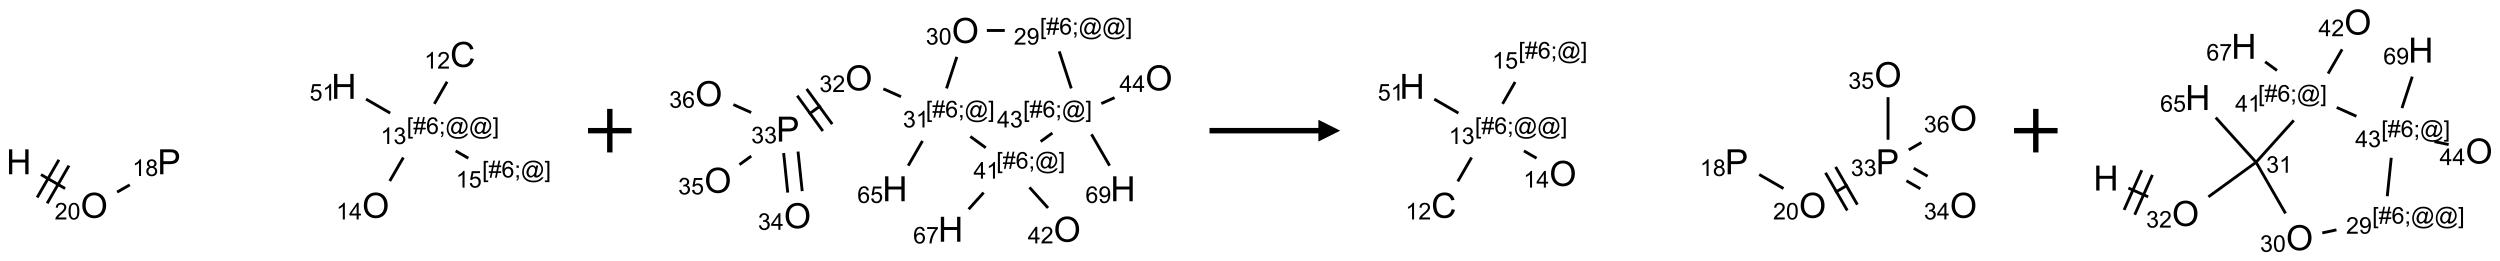 <?xml version="1.0" encoding="UTF-8"?>
<svg xmlns="http://www.w3.org/2000/svg" xmlns:xlink="http://www.w3.org/1999/xlink" width="1148" height="120" viewBox="0 0 1148 120">
<defs>
<g>
<g id="glyph-0-0">
<path d="M 2 0 L 2 -10 L 10 -10 L 10 0 Z M 2.25 -0.25 L 9.75 -0.25 L 9.75 -9.75 L 2.25 -9.75 Z M 2.25 -0.25 "/>
</g>
<g id="glyph-0-1">
<path d="M 1.281 0 L 1.281 -11.453 L 2.797 -11.453 L 2.797 -6.75 L 8.75 -6.75 L 8.75 -11.453 L 10.266 -11.453 L 10.266 0 L 8.75 0 L 8.75 -5.398 L 2.797 -5.398 L 2.797 0 Z M 1.281 0 "/>
</g>
<g id="glyph-0-2">
<path d="M 0.773 -5.578 C 0.773 -7.48 1.285 -8.969 2.305 -10.043 C 3.324 -11.117 4.645 -11.656 6.258 -11.656 C 7.316 -11.656 8.27 -11.402 9.117 -10.898 C 9.965 -10.395 10.613 -9.688 11.059 -8.785 C 11.504 -7.883 11.727 -6.855 11.727 -5.711 C 11.727 -4.551 11.492 -3.512 11.023 -2.594 C 10.555 -1.676 9.891 -0.984 9.031 -0.512 C 8.172 -0.039 7.246 0.195 6.25 0.195 C 5.172 0.195 4.207 -0.066 3.359 -0.586 C 2.512 -1.105 1.867 -1.816 1.43 -2.719 C 0.992 -3.621 0.773 -4.574 0.773 -5.578 Z M 2.336 -5.555 C 2.336 -4.176 2.707 -3.086 3.449 -2.293 C 4.191 -1.5 5.121 -1.102 6.242 -1.102 C 7.383 -1.102 8.32 -1.504 9.059 -2.305 C 9.797 -3.105 10.164 -4.246 10.164 -5.719 C 10.164 -6.652 10.008 -7.465 9.691 -8.16 C 9.375 -8.855 8.914 -9.395 8.309 -9.777 C 7.703 -10.16 7.02 -10.352 6.266 -10.352 C 5.191 -10.352 4.27 -9.984 3.496 -9.246 C 2.723 -8.508 2.336 -7.277 2.336 -5.555 Z M 2.336 -5.555 "/>
</g>
<g id="glyph-0-3">
<path d="M 1.234 0 L 1.234 -11.453 L 5.555 -11.453 C 6.316 -11.453 6.895 -11.418 7.297 -11.344 C 7.859 -11.25 8.332 -11.07 8.711 -10.809 C 9.09 -10.547 9.398 -10.176 9.629 -9.703 C 9.859 -9.23 9.977 -8.707 9.977 -8.141 C 9.977 -7.168 9.668 -6.344 9.047 -5.668 C 8.426 -4.992 7.309 -4.656 5.688 -4.656 L 2.75 -4.656 L 2.75 0 Z M 2.75 -6.008 L 5.711 -6.008 C 6.691 -6.008 7.387 -6.191 7.797 -6.555 C 8.207 -6.918 8.414 -7.434 8.414 -8.094 C 8.414 -8.574 8.293 -8.984 8.051 -9.324 C 7.809 -9.664 7.488 -9.891 7.094 -10 C 6.84 -10.066 6.367 -10.102 5.68 -10.102 L 2.75 -10.102 Z M 2.75 -6.008 "/>
</g>
<g id="glyph-0-4">
<path d="M 9.406 -4.016 L 10.922 -3.633 C 10.605 -2.387 10.031 -1.438 9.207 -0.785 C 8.383 -0.133 7.371 0.195 6.18 0.195 C 4.945 0.195 3.941 -0.055 3.168 -0.559 C 2.395 -1.062 1.805 -1.789 1.402 -2.742 C 1 -3.695 0.797 -4.719 0.797 -5.812 C 0.797 -7.004 1.023 -8.047 1.48 -8.934 C 1.938 -9.82 2.586 -10.496 3.426 -10.957 C 4.266 -11.418 5.191 -11.648 6.203 -11.648 C 7.348 -11.648 8.312 -11.355 9.094 -10.773 C 9.875 -10.191 10.418 -9.371 10.727 -8.312 L 9.234 -7.961 C 8.969 -8.793 8.582 -9.402 8.078 -9.781 C 7.574 -10.16 6.938 -10.352 6.172 -10.352 C 5.293 -10.352 4.555 -10.141 3.965 -9.719 C 3.375 -9.297 2.957 -8.73 2.719 -8.02 C 2.48 -7.309 2.359 -6.574 2.359 -5.82 C 2.359 -4.848 2.5 -3.996 2.785 -3.27 C 3.07 -2.543 3.512 -2 4.109 -1.641 C 4.707 -1.281 5.355 -1.102 6.055 -1.102 C 6.902 -1.102 7.621 -1.348 8.211 -1.836 C 8.801 -2.324 9.199 -3.051 9.406 -4.016 Z M 9.406 -4.016 "/>
</g>
<g id="glyph-1-0">
<path d="M 1.332 0 L 1.332 -6.668 L 6.668 -6.668 L 6.668 0 Z M 1.5 -0.168 L 6.5 -0.168 L 6.5 -6.5 L 1.5 -6.5 Z M 1.5 -0.168 "/>
</g>
<g id="glyph-1-1">
<path d="M 5.371 -0.902 L 5.371 0 L 0.324 0 C 0.316 -0.227 0.352 -0.441 0.434 -0.652 C 0.562 -0.996 0.766 -1.332 1.051 -1.668 C 1.332 -2 1.742 -2.387 2.277 -2.824 C 3.105 -3.504 3.668 -4.043 3.957 -4.441 C 4.25 -4.84 4.395 -5.215 4.395 -5.566 C 4.395 -5.938 4.262 -6.254 3.996 -6.508 C 3.73 -6.762 3.387 -6.891 2.957 -6.891 C 2.508 -6.891 2.145 -6.754 1.875 -6.484 C 1.605 -6.215 1.469 -5.84 1.465 -5.359 L 0.5 -5.457 C 0.566 -6.176 0.812 -6.727 1.246 -7.102 C 1.676 -7.477 2.254 -7.668 2.98 -7.668 C 3.711 -7.668 4.293 -7.465 4.719 -7.059 C 5.145 -6.652 5.359 -6.148 5.359 -5.547 C 5.359 -5.242 5.297 -4.941 5.172 -4.645 C 5.047 -4.352 4.84 -4.039 4.551 -3.715 C 4.262 -3.387 3.777 -2.938 3.105 -2.371 C 2.543 -1.898 2.18 -1.578 2.02 -1.41 C 1.859 -1.242 1.73 -1.07 1.625 -0.902 Z M 5.371 -0.902 "/>
</g>
<g id="glyph-1-2">
<path d="M 0.441 -3.766 C 0.441 -4.668 0.535 -5.395 0.723 -5.945 C 0.906 -6.496 1.184 -6.922 1.551 -7.219 C 1.918 -7.516 2.375 -7.668 2.934 -7.668 C 3.344 -7.668 3.703 -7.586 4.012 -7.418 C 4.32 -7.254 4.574 -7.016 4.777 -6.707 C 4.977 -6.395 5.137 -6.016 5.25 -5.57 C 5.363 -5.125 5.422 -4.523 5.422 -3.766 C 5.422 -2.871 5.328 -2.148 5.145 -1.598 C 4.961 -1.047 4.688 -0.621 4.32 -0.32 C 3.953 -0.02 3.492 0.129 2.934 0.129 C 2.195 0.129 1.617 -0.133 1.199 -0.66 C 0.695 -1.297 0.441 -2.332 0.441 -3.766 Z M 1.406 -3.766 C 1.406 -2.512 1.555 -1.68 1.848 -1.262 C 2.141 -0.848 2.5 -0.641 2.934 -0.641 C 3.363 -0.641 3.727 -0.848 4.02 -1.266 C 4.312 -1.684 4.457 -2.516 4.457 -3.766 C 4.457 -5.023 4.312 -5.859 4.02 -6.27 C 3.727 -6.684 3.359 -6.891 2.922 -6.891 C 2.492 -6.891 2.148 -6.707 1.891 -6.344 C 1.566 -5.879 1.406 -5.02 1.406 -3.766 Z M 1.406 -3.766 "/>
</g>
<g id="glyph-1-3">
<path d="M 3.973 0 L 3.035 0 L 3.035 -5.973 C 2.809 -5.758 2.516 -5.543 2.148 -5.328 C 1.781 -5.113 1.453 -4.953 1.16 -4.844 L 1.16 -5.75 C 1.684 -5.996 2.145 -6.297 2.535 -6.645 C 2.93 -6.996 3.207 -7.336 3.371 -7.668 L 3.973 -7.668 Z M 3.973 0 "/>
</g>
<g id="glyph-1-4">
<path d="M 1.887 -4.141 C 1.496 -4.281 1.207 -4.484 1.02 -4.75 C 0.832 -5.016 0.738 -5.328 0.738 -5.699 C 0.738 -6.254 0.938 -6.719 1.34 -7.098 C 1.738 -7.477 2.27 -7.668 2.934 -7.668 C 3.598 -7.668 4.137 -7.473 4.543 -7.086 C 4.949 -6.699 5.152 -6.227 5.152 -5.672 C 5.152 -5.316 5.059 -5.008 4.871 -4.746 C 4.688 -4.484 4.406 -4.281 4.027 -4.141 C 4.496 -3.988 4.852 -3.742 5.098 -3.402 C 5.34 -3.062 5.465 -2.656 5.465 -2.184 C 5.465 -1.531 5.234 -0.98 4.77 -0.535 C 4.309 -0.09 3.703 0.129 2.949 0.129 C 2.195 0.129 1.586 -0.094 1.125 -0.539 C 0.664 -0.984 0.434 -1.543 0.434 -2.207 C 0.434 -2.703 0.559 -3.121 0.809 -3.457 C 1.062 -3.793 1.422 -4.02 1.887 -4.141 Z M 1.699 -5.73 C 1.699 -5.367 1.812 -5.074 2.047 -4.844 C 2.281 -4.613 2.582 -4.5 2.953 -4.5 C 3.312 -4.5 3.609 -4.613 3.84 -4.84 C 4.07 -5.066 4.188 -5.348 4.188 -5.676 C 4.188 -6.02 4.07 -6.309 3.832 -6.543 C 3.594 -6.777 3.297 -6.895 2.941 -6.895 C 2.586 -6.895 2.289 -6.781 2.051 -6.551 C 1.816 -6.324 1.699 -6.047 1.699 -5.73 Z M 1.395 -2.203 C 1.395 -1.938 1.461 -1.676 1.586 -1.426 C 1.711 -1.176 1.902 -0.984 2.152 -0.848 C 2.402 -0.711 2.672 -0.641 2.957 -0.641 C 3.406 -0.641 3.777 -0.785 4.066 -1.074 C 4.359 -1.363 4.504 -1.727 4.504 -2.172 C 4.504 -2.625 4.355 -2.996 4.055 -3.293 C 3.754 -3.586 3.379 -3.734 2.926 -3.734 C 2.484 -3.734 2.121 -3.59 1.832 -3.297 C 1.543 -3.004 1.395 -2.641 1.395 -2.203 Z M 1.395 -2.203 "/>
</g>
<g id="glyph-1-5">
<path d="M 3.449 0 L 3.449 -1.828 L 0.137 -1.828 L 0.137 -2.688 L 3.621 -7.637 L 4.387 -7.637 L 4.387 -2.688 L 5.418 -2.688 L 5.418 -1.828 L 4.387 -1.828 L 4.387 0 Z M 3.449 -2.688 L 3.449 -6.129 L 1.059 -2.688 Z M 3.449 -2.688 "/>
</g>
<g id="glyph-1-6">
<path d="M 0.723 2.121 L 0.723 -7.637 L 2.793 -7.637 L 2.793 -6.859 L 1.66 -6.859 L 1.66 1.344 L 2.793 1.344 L 2.793 2.121 Z M 0.723 2.121 "/>
</g>
<g id="glyph-1-7">
<path d="M 0.535 0.129 L 0.988 -2.09 L 0.109 -2.09 L 0.109 -2.863 L 1.145 -2.863 L 1.531 -4.754 L 0.109 -4.754 L 0.109 -5.531 L 1.688 -5.531 L 2.141 -7.766 L 2.922 -7.766 L 2.469 -5.531 L 4.109 -5.531 L 4.562 -7.766 L 5.348 -7.766 L 4.895 -5.531 L 5.797 -5.531 L 5.797 -4.754 L 4.738 -4.754 L 4.348 -2.863 L 5.797 -2.863 L 5.797 -2.09 L 4.191 -2.09 L 3.738 0.129 L 2.957 0.129 L 3.406 -2.09 L 1.77 -2.09 L 1.316 0.129 Z M 1.926 -2.863 L 3.562 -2.863 L 3.953 -4.754 L 2.312 -4.754 Z M 1.926 -2.863 "/>
</g>
<g id="glyph-1-8">
<path d="M 5.309 -5.766 L 4.375 -5.691 C 4.293 -6.059 4.172 -6.328 4.02 -6.496 C 3.766 -6.762 3.453 -6.895 3.082 -6.895 C 2.785 -6.895 2.523 -6.812 2.297 -6.645 C 2 -6.43 1.77 -6.117 1.598 -5.703 C 1.43 -5.289 1.34 -4.703 1.332 -3.938 C 1.559 -4.281 1.836 -4.535 2.16 -4.703 C 2.488 -4.871 2.828 -4.953 3.188 -4.953 C 3.812 -4.953 4.344 -4.723 4.785 -4.262 C 5.223 -3.801 5.441 -3.207 5.441 -2.48 C 5.441 -2 5.34 -1.555 5.133 -1.145 C 4.926 -0.73 4.641 -0.418 4.281 -0.199 C 3.922 0.02 3.512 0.129 3.051 0.129 C 2.27 0.129 1.633 -0.156 1.141 -0.73 C 0.648 -1.305 0.402 -2.254 0.402 -3.574 C 0.402 -5.051 0.672 -6.121 1.219 -6.793 C 1.695 -7.375 2.336 -7.668 3.141 -7.668 C 3.742 -7.668 4.234 -7.5 4.617 -7.16 C 5 -6.824 5.23 -6.359 5.309 -5.766 Z M 1.48 -2.473 C 1.48 -2.152 1.547 -1.844 1.684 -1.547 C 1.82 -1.25 2.016 -1.027 2.262 -0.871 C 2.508 -0.719 2.766 -0.641 3.035 -0.641 C 3.434 -0.641 3.773 -0.801 4.059 -1.121 C 4.344 -1.441 4.484 -1.875 4.484 -2.422 C 4.484 -2.949 4.344 -3.367 4.062 -3.668 C 3.781 -3.973 3.426 -4.125 3 -4.125 C 2.578 -4.125 2.219 -3.973 1.922 -3.668 C 1.625 -3.363 1.48 -2.969 1.48 -2.473 Z M 1.48 -2.473 "/>
</g>
<g id="glyph-1-9">
<path d="M 0.949 -4.465 L 0.949 -5.531 L 2.016 -5.531 L 2.016 -4.465 Z M 0.949 0 L 0.949 -1.066 L 2.016 -1.066 L 2.016 0 C 2.016 0.391 1.945 0.711 1.809 0.949 C 1.668 1.191 1.449 1.379 1.145 1.512 L 0.887 1.109 C 1.082 1.023 1.23 0.895 1.324 0.727 C 1.418 0.559 1.469 0.316 1.48 0 Z M 0.949 0 "/>
</g>
<g id="glyph-1-10">
<path d="M 6.047 -0.848 C 5.82 -0.59 5.57 -0.379 5.289 -0.223 C 5.008 -0.062 4.73 0.016 4.449 0.016 C 4.141 0.016 3.84 -0.074 3.547 -0.254 C 3.254 -0.434 3.02 -0.715 2.836 -1.09 C 2.652 -1.465 2.562 -1.875 2.562 -2.324 C 2.562 -2.875 2.703 -3.43 2.988 -3.98 C 3.27 -4.535 3.621 -4.953 4.043 -5.23 C 4.461 -5.508 4.871 -5.645 5.266 -5.645 C 5.566 -5.645 5.855 -5.566 6.129 -5.41 C 6.402 -5.25 6.641 -5.012 6.84 -4.688 L 7.016 -5.496 L 7.949 -5.496 L 7.199 -2 C 7.094 -1.516 7.043 -1.246 7.043 -1.191 C 7.043 -1.098 7.078 -1.02 7.148 -0.949 C 7.219 -0.883 7.305 -0.848 7.406 -0.848 C 7.59 -0.848 7.832 -0.953 8.129 -1.168 C 8.527 -1.445 8.84 -1.816 9.07 -2.285 C 9.301 -2.75 9.418 -3.234 9.418 -3.73 C 9.418 -4.309 9.27 -4.852 8.973 -5.355 C 8.676 -5.859 8.23 -6.262 7.645 -6.562 C 7.055 -6.863 6.406 -7.016 5.691 -7.016 C 4.879 -7.016 4.137 -6.824 3.465 -6.445 C 2.793 -6.066 2.273 -5.52 1.902 -4.809 C 1.535 -4.098 1.348 -3.34 1.348 -2.527 C 1.348 -1.676 1.535 -0.941 1.902 -0.328 C 2.273 0.285 2.809 0.742 3.508 1.035 C 4.207 1.328 4.984 1.473 5.832 1.473 C 6.742 1.473 7.504 1.32 8.121 1.016 C 8.734 0.711 9.195 0.34 9.5 -0.098 L 10.441 -0.098 C 10.266 0.266 9.961 0.637 9.531 1.016 C 9.102 1.395 8.59 1.695 7.996 1.914 C 7.402 2.133 6.688 2.246 5.848 2.246 C 5.078 2.246 4.367 2.145 3.715 1.949 C 3.066 1.75 2.512 1.453 2.051 1.055 C 1.594 0.656 1.25 0.199 1.016 -0.316 C 0.723 -0.973 0.578 -1.684 0.578 -2.441 C 0.578 -3.289 0.75 -4.098 1.098 -4.863 C 1.523 -5.805 2.125 -6.527 2.902 -7.027 C 3.684 -7.527 4.629 -7.777 5.738 -7.777 C 6.602 -7.777 7.375 -7.602 8.059 -7.246 C 8.746 -6.895 9.285 -6.371 9.684 -5.672 C 10.02 -5.07 10.188 -4.418 10.188 -3.715 C 10.188 -2.707 9.832 -1.812 9.125 -1.031 C 8.492 -0.328 7.801 0.02 7.051 0.02 C 6.812 0.02 6.617 -0.016 6.473 -0.09 C 6.324 -0.16 6.215 -0.266 6.145 -0.402 C 6.102 -0.488 6.066 -0.637 6.047 -0.848 Z M 3.527 -2.262 C 3.527 -1.785 3.641 -1.414 3.863 -1.152 C 4.09 -0.887 4.348 -0.754 4.641 -0.754 C 4.836 -0.754 5.039 -0.812 5.254 -0.93 C 5.469 -1.047 5.676 -1.219 5.871 -1.449 C 6.066 -1.676 6.23 -1.969 6.355 -2.32 C 6.48 -2.672 6.543 -3.027 6.543 -3.379 C 6.543 -3.852 6.426 -4.219 6.191 -4.48 C 5.957 -4.738 5.672 -4.871 5.332 -4.871 C 5.109 -4.871 4.902 -4.812 4.707 -4.699 C 4.512 -4.586 4.32 -4.406 4.137 -4.156 C 3.953 -3.906 3.805 -3.602 3.691 -3.246 C 3.582 -2.887 3.527 -2.559 3.527 -2.262 Z M 3.527 -2.262 "/>
</g>
<g id="glyph-1-11">
<path d="M 2.27 2.121 L 0.203 2.121 L 0.203 1.344 L 1.332 1.344 L 1.332 -6.859 L 0.203 -6.859 L 0.203 -7.637 L 2.27 -7.637 Z M 2.27 2.121 "/>
</g>
<g id="glyph-1-12">
<path d="M 0.449 -2.016 L 1.387 -2.141 C 1.492 -1.609 1.676 -1.227 1.934 -0.992 C 2.191 -0.758 2.508 -0.641 2.879 -0.641 C 3.32 -0.641 3.695 -0.793 3.996 -1.098 C 4.301 -1.402 4.453 -1.781 4.453 -2.234 C 4.453 -2.664 4.312 -3.02 4.031 -3.301 C 3.75 -3.578 3.391 -3.719 2.957 -3.719 C 2.781 -3.719 2.562 -3.684 2.297 -3.613 L 2.402 -4.438 C 2.465 -4.43 2.516 -4.426 2.551 -4.426 C 2.949 -4.426 3.312 -4.531 3.629 -4.738 C 3.949 -4.949 4.109 -5.27 4.109 -5.703 C 4.109 -6.047 3.992 -6.332 3.762 -6.559 C 3.527 -6.785 3.227 -6.895 2.859 -6.895 C 2.496 -6.895 2.191 -6.781 1.949 -6.551 C 1.707 -6.324 1.547 -5.98 1.48 -5.52 L 0.543 -5.688 C 0.656 -6.316 0.918 -6.805 1.324 -7.148 C 1.73 -7.492 2.234 -7.668 2.84 -7.668 C 3.254 -7.668 3.641 -7.578 3.988 -7.398 C 4.34 -7.219 4.609 -6.977 4.793 -6.668 C 4.98 -6.359 5.074 -6.031 5.074 -5.684 C 5.074 -5.352 4.984 -5.051 4.809 -4.781 C 4.629 -4.512 4.367 -4.297 4.02 -4.137 C 4.473 -4.031 4.824 -3.816 5.074 -3.488 C 5.324 -3.16 5.449 -2.75 5.449 -2.254 C 5.449 -1.59 5.203 -1.023 4.719 -0.559 C 4.234 -0.098 3.617 0.137 2.875 0.137 C 2.203 0.137 1.648 -0.062 1.207 -0.465 C 0.762 -0.863 0.512 -1.379 0.449 -2.016 Z M 0.449 -2.016 "/>
</g>
<g id="glyph-1-13">
<path d="M 0.441 -2 L 1.426 -2.082 C 1.5 -1.605 1.668 -1.242 1.934 -1.004 C 2.199 -0.762 2.52 -0.641 2.895 -0.641 C 3.348 -0.641 3.73 -0.812 4.043 -1.152 C 4.355 -1.492 4.512 -1.941 4.512 -2.504 C 4.512 -3.039 4.359 -3.461 4.059 -3.77 C 3.758 -4.078 3.367 -4.234 2.879 -4.234 C 2.578 -4.234 2.305 -4.164 2.062 -4.027 C 1.82 -3.891 1.629 -3.715 1.488 -3.496 L 0.609 -3.609 L 1.348 -7.531 L 5.145 -7.531 L 5.145 -6.637 L 2.098 -6.637 L 1.688 -4.582 C 2.145 -4.902 2.625 -5.062 3.129 -5.062 C 3.797 -5.062 4.359 -4.832 4.816 -4.371 C 5.277 -3.91 5.504 -3.312 5.504 -2.59 C 5.504 -1.898 5.305 -1.301 4.902 -0.797 C 4.41 -0.18 3.742 0.129 2.895 0.129 C 2.199 0.129 1.633 -0.062 1.195 -0.453 C 0.758 -0.844 0.504 -1.359 0.441 -2 Z M 0.441 -2 "/>
</g>
<g id="glyph-1-14">
<path d="M 0.582 -1.766 L 1.484 -1.848 C 1.562 -1.426 1.707 -1.117 1.922 -0.926 C 2.137 -0.734 2.414 -0.641 2.75 -0.641 C 3.039 -0.641 3.289 -0.707 3.508 -0.84 C 3.727 -0.973 3.902 -1.148 4.043 -1.367 C 4.18 -1.586 4.297 -1.887 4.391 -2.262 C 4.484 -2.637 4.531 -3.016 4.531 -3.406 C 4.531 -3.449 4.531 -3.512 4.527 -3.594 C 4.34 -3.297 4.082 -3.055 3.758 -2.867 C 3.434 -2.68 3.082 -2.59 2.703 -2.59 C 2.07 -2.59 1.535 -2.816 1.098 -3.277 C 0.66 -3.734 0.441 -4.34 0.441 -5.09 C 0.441 -5.863 0.672 -6.484 1.129 -6.957 C 1.586 -7.43 2.156 -7.668 2.844 -7.668 C 3.34 -7.668 3.793 -7.531 4.207 -7.266 C 4.617 -7 4.93 -6.617 5.145 -6.121 C 5.355 -5.629 5.465 -4.91 5.465 -3.973 C 5.465 -2.996 5.359 -2.223 5.145 -1.645 C 4.934 -1.066 4.617 -0.625 4.199 -0.324 C 3.781 -0.02 3.293 0.129 2.73 0.129 C 2.133 0.129 1.645 -0.035 1.266 -0.367 C 0.887 -0.699 0.66 -1.164 0.582 -1.766 Z M 4.422 -5.137 C 4.422 -5.676 4.277 -6.102 3.992 -6.418 C 3.707 -6.734 3.359 -6.891 2.957 -6.891 C 2.543 -6.891 2.18 -6.719 1.871 -6.379 C 1.562 -6.039 1.406 -5.598 1.406 -5.059 C 1.406 -4.57 1.555 -4.176 1.848 -3.871 C 2.141 -3.566 2.5 -3.418 2.934 -3.418 C 3.367 -3.418 3.723 -3.57 4.004 -3.871 C 4.281 -4.176 4.422 -4.598 4.422 -5.137 Z M 4.422 -5.137 "/>
</g>
<g id="glyph-1-15">
<path d="M 0.504 -6.637 L 0.504 -7.535 L 5.449 -7.535 L 5.449 -6.809 C 4.961 -6.289 4.48 -5.602 4.004 -4.746 C 3.527 -3.887 3.156 -3.004 2.895 -2.098 C 2.707 -1.461 2.59 -0.762 2.535 0 L 1.574 0 C 1.582 -0.602 1.703 -1.328 1.926 -2.176 C 2.152 -3.027 2.477 -3.848 2.898 -4.637 C 3.32 -5.426 3.77 -6.094 4.246 -6.637 Z M 0.504 -6.637 "/>
</g>
</g>
</defs>
<path fill="none" stroke-width="0.033" stroke-linecap="butt" stroke-linejoin="miter" stroke="rgb(0%, 0%, 0%)" stroke-opacity="1" stroke-miterlimit="10" d="M 0.255 1.379 L 0.532 1.539 " transform="matrix(40, 0, 0, 40, 8.617, 25.016)"/>
<path fill="none" stroke-width="0.033" stroke-linecap="butt" stroke-linejoin="miter" stroke="rgb(0%, 0%, 0%)" stroke-opacity="1" stroke-miterlimit="10" d="M 0.326 1.709 L 0.576 1.276 " transform="matrix(40, 0, 0, 40, 8.617, 25.016)"/>
<path fill="none" stroke-width="0.033" stroke-linecap="butt" stroke-linejoin="miter" stroke="rgb(0%, 0%, 0%)" stroke-opacity="1" stroke-miterlimit="10" d="M 0.211 1.642 L 0.461 1.209 " transform="matrix(40, 0, 0, 40, 8.617, 25.016)"/>
<path fill="none" stroke-width="0.033" stroke-linecap="butt" stroke-linejoin="miter" stroke="rgb(0%, 0%, 0%)" stroke-opacity="1" stroke-miterlimit="10" d="M 1.129 1.58 L 1.274 1.497 " transform="matrix(40, 0, 0, 40, 8.617, 25.016)"/>
<path fill="none" stroke-width="0.033" stroke-linecap="butt" stroke-linejoin="miter" stroke="rgb(0%, 0%, 0%)" stroke-opacity="1" stroke-miterlimit="10" d="M 4.259 1.453 L 4.415 1.183 " transform="matrix(40, 0, 0, 40, 8.617, 25.016)"/>
<path fill="none" stroke-width="0.033" stroke-linecap="butt" stroke-linejoin="miter" stroke="rgb(0%, 0%, 0%)" stroke-opacity="1" stroke-miterlimit="10" d="M 5.016 1.107 L 5.161 1.191 " transform="matrix(40, 0, 0, 40, 8.617, 25.016)"/>
<path fill="none" stroke-width="0.033" stroke-linecap="butt" stroke-linejoin="miter" stroke="rgb(0%, 0%, 0%)" stroke-opacity="1" stroke-miterlimit="10" d="M 4.264 0.673 L 3.987 0.513 " transform="matrix(40, 0, 0, 40, 8.617, 25.016)"/>
<path fill="none" stroke-width="0.033" stroke-linecap="butt" stroke-linejoin="miter" stroke="rgb(0%, 0%, 0%)" stroke-opacity="1" stroke-miterlimit="10" d="M 4.771 0.567 L 4.917 0.313 " transform="matrix(40, 0, 0, 40, 8.617, 25.016)"/>
<g fill="rgb(0%, 0%, 0%)" fill-opacity="1">
<use xlink:href="#glyph-0-1" x="2.844" y="80.023"/>
</g>
<g fill="rgb(0%, 0%, 0%)" fill-opacity="1">
<use xlink:href="#glyph-0-2" x="37.008" y="100.027"/>
</g>
<g fill="rgb(0%, 0%, 0%)" fill-opacity="1">
<use xlink:href="#glyph-1-1" x="25.094" y="100.777"/>
<use xlink:href="#glyph-1-2" x="31.026" y="100.777"/>
</g>
<g fill="rgb(0%, 0%, 0%)" fill-opacity="1">
<use xlink:href="#glyph-0-3" x="72.293" y="80.023"/>
</g>
<g fill="rgb(0%, 0%, 0%)" fill-opacity="1">
<use xlink:href="#glyph-1-3" x="60.797" y="80.816"/>
<use xlink:href="#glyph-1-4" x="66.729" y="80.816"/>
</g>
<g fill="rgb(0%, 0%, 0%)" fill-opacity="1">
<use xlink:href="#glyph-0-2" x="166.293" y="100.027"/>
</g>
<g fill="rgb(0%, 0%, 0%)" fill-opacity="1">
<use xlink:href="#glyph-1-3" x="154.379" y="100.777"/>
<use xlink:href="#glyph-1-5" x="160.311" y="100.777"/>
</g>
<g fill="rgb(0%, 0%, 0%)" fill-opacity="1">
<use xlink:href="#glyph-1-6" x="186.754" y="61.508"/>
<use xlink:href="#glyph-1-7" x="189.717" y="61.508"/>
<use xlink:href="#glyph-1-8" x="195.65" y="61.508"/>
<use xlink:href="#glyph-1-9" x="201.582" y="61.508"/>
<use xlink:href="#glyph-1-10" x="204.546" y="61.508"/>
<use xlink:href="#glyph-1-10" x="215.374" y="61.508"/>
<use xlink:href="#glyph-1-11" x="226.202" y="61.508"/>
</g>
<g fill="rgb(0%, 0%, 0%)" fill-opacity="1">
<use xlink:href="#glyph-1-3" x="174.762" y="66.137"/>
<use xlink:href="#glyph-1-12" x="180.694" y="66.137"/>
</g>
<g fill="rgb(0%, 0%, 0%)" fill-opacity="1">
<use xlink:href="#glyph-1-6" x="221.395" y="81.508"/>
<use xlink:href="#glyph-1-7" x="224.358" y="81.508"/>
<use xlink:href="#glyph-1-8" x="230.29" y="81.508"/>
<use xlink:href="#glyph-1-9" x="236.223" y="81.508"/>
<use xlink:href="#glyph-1-10" x="239.186" y="81.508"/>
<use xlink:href="#glyph-1-11" x="250.014" y="81.508"/>
</g>
<g fill="rgb(0%, 0%, 0%)" fill-opacity="1">
<use xlink:href="#glyph-1-3" x="209.348" y="86.137"/>
<use xlink:href="#glyph-1-13" x="215.28" y="86.137"/>
</g>
<g fill="rgb(0%, 0%, 0%)" fill-opacity="1">
<use xlink:href="#glyph-0-1" x="152.125" y="45.383"/>
</g>
<g fill="rgb(0%, 0%, 0%)" fill-opacity="1">
<use xlink:href="#glyph-1-13" x="142.164" y="46.176"/>
<use xlink:href="#glyph-1-3" x="148.096" y="46.176"/>
</g>
<g fill="rgb(0%, 0%, 0%)" fill-opacity="1">
<use xlink:href="#glyph-0-4" x="206.684" y="30.742"/>
</g>
<g fill="rgb(0%, 0%, 0%)" fill-opacity="1">
<use xlink:href="#glyph-1-3" x="194.84" y="31.496"/>
<use xlink:href="#glyph-1-1" x="200.772" y="31.496"/>
</g>
<path fill="none" stroke-width="0.062" stroke-linecap="butt" stroke-linejoin="miter" stroke="rgb(0%, 0%, 0%)" stroke-opacity="1" stroke-miterlimit="10" d="M -0 0 L 0.5 0 M 0.25 -0.25 L 0.25 0.25 " transform="matrix(40, 0, 0, 40, 270.02, 60)"/>
<path fill="none" stroke-width="0.033" stroke-linecap="butt" stroke-linejoin="miter" stroke="rgb(0%, 0%, 0%)" stroke-opacity="1" stroke-miterlimit="10" d="M 3.192 0 L 3.398 0 " transform="matrix(40, 0, 0, 40, 325.488, 13.998)"/>
<path fill="none" stroke-width="0.033" stroke-linecap="butt" stroke-linejoin="miter" stroke="rgb(0%, 0%, 0%)" stroke-opacity="1" stroke-miterlimit="10" d="M 4.023 0.24 L 4.161 0.665 " transform="matrix(40, 0, 0, 40, 325.488, 13.998)"/>
<path fill="none" stroke-width="0.033" stroke-linecap="butt" stroke-linejoin="miter" stroke="rgb(0%, 0%, 0%)" stroke-opacity="1" stroke-miterlimit="10" d="M 3.944 1.177 L 3.809 1.275 " transform="matrix(40, 0, 0, 40, 325.488, 13.998)"/>
<path fill="none" stroke-width="0.033" stroke-linecap="butt" stroke-linejoin="miter" stroke="rgb(0%, 0%, 0%)" stroke-opacity="1" stroke-miterlimit="10" d="M 3.179 1.346 L 3.002 1.217 " transform="matrix(40, 0, 0, 40, 325.488, 13.998)"/>
<path fill="none" stroke-width="0.033" stroke-linecap="butt" stroke-linejoin="miter" stroke="rgb(0%, 0%, 0%)" stroke-opacity="1" stroke-miterlimit="10" d="M 2.729 0.665 L 2.847 0.303 " transform="matrix(40, 0, 0, 40, 325.488, 13.998)"/>
<path fill="none" stroke-width="0.033" stroke-linecap="butt" stroke-linejoin="miter" stroke="rgb(0%, 0%, 0%)" stroke-opacity="1" stroke-miterlimit="10" d="M 2.206 0.76 L 2.004 0.67 " transform="matrix(40, 0, 0, 40, 325.488, 13.998)"/>
<path fill="none" stroke-width="0.033" stroke-linecap="butt" stroke-linejoin="miter" stroke="rgb(0%, 0%, 0%)" stroke-opacity="1" stroke-miterlimit="10" d="M 1.284 0.863 L 1.149 0.961 " transform="matrix(40, 0, 0, 40, 325.488, 13.998)"/>
<path fill="none" stroke-width="0.033" stroke-linecap="butt" stroke-linejoin="miter" stroke="rgb(0%, 0%, 0%)" stroke-opacity="1" stroke-miterlimit="10" d="M 1.015 0.749 L 1.309 1.154 " transform="matrix(40, 0, 0, 40, 325.488, 13.998)"/>
<path fill="none" stroke-width="0.033" stroke-linecap="butt" stroke-linejoin="miter" stroke="rgb(0%, 0%, 0%)" stroke-opacity="1" stroke-miterlimit="10" d="M 1.123 0.671 L 1.417 1.075 " transform="matrix(40, 0, 0, 40, 325.488, 13.998)"/>
<path fill="none" stroke-width="0.033" stroke-linecap="butt" stroke-linejoin="miter" stroke="rgb(0%, 0%, 0%)" stroke-opacity="1" stroke-miterlimit="10" d="M 0.859 1.407 L 0.906 1.861 " transform="matrix(40, 0, 0, 40, 325.488, 13.998)"/>
<path fill="none" stroke-width="0.033" stroke-linecap="butt" stroke-linejoin="miter" stroke="rgb(0%, 0%, 0%)" stroke-opacity="1" stroke-miterlimit="10" d="M 1.024 1.39 L 1.072 1.844 " transform="matrix(40, 0, 0, 40, 325.488, 13.998)"/>
<path fill="none" stroke-width="0.033" stroke-linecap="butt" stroke-linejoin="miter" stroke="rgb(0%, 0%, 0%)" stroke-opacity="1" stroke-miterlimit="10" d="M 0.487 1.442 L 0.352 1.54 " transform="matrix(40, 0, 0, 40, 325.488, 13.998)"/>
<path fill="none" stroke-width="0.033" stroke-linecap="butt" stroke-linejoin="miter" stroke="rgb(0%, 0%, 0%)" stroke-opacity="1" stroke-miterlimit="10" d="M 0.486 0.942 L 0.282 0.851 " transform="matrix(40, 0, 0, 40, 325.488, 13.998)"/>
<path fill="none" stroke-width="0.033" stroke-linecap="butt" stroke-linejoin="miter" stroke="rgb(0%, 0%, 0%)" stroke-opacity="1" stroke-miterlimit="10" d="M 2.453 1.268 L 2.289 1.552 " transform="matrix(40, 0, 0, 40, 325.488, 13.998)"/>
<path fill="none" stroke-width="0.033" stroke-linecap="butt" stroke-linejoin="miter" stroke="rgb(0%, 0%, 0%)" stroke-opacity="1" stroke-miterlimit="10" d="M 3.681 1.801 L 3.894 2.037 " transform="matrix(40, 0, 0, 40, 325.488, 13.998)"/>
<path fill="none" stroke-width="0.033" stroke-linecap="butt" stroke-linejoin="miter" stroke="rgb(0%, 0%, 0%)" stroke-opacity="1" stroke-miterlimit="10" d="M 3.155 1.861 L 2.983 2.052 " transform="matrix(40, 0, 0, 40, 325.488, 13.998)"/>
<path fill="none" stroke-width="0.033" stroke-linecap="butt" stroke-linejoin="miter" stroke="rgb(0%, 0%, 0%)" stroke-opacity="1" stroke-miterlimit="10" d="M 4.506 0.839 L 4.658 0.771 " transform="matrix(40, 0, 0, 40, 325.488, 13.998)"/>
<path fill="none" stroke-width="0.033" stroke-linecap="butt" stroke-linejoin="miter" stroke="rgb(0%, 0%, 0%)" stroke-opacity="1" stroke-miterlimit="10" d="M 4.393 1.192 L 4.601 1.552 " transform="matrix(40, 0, 0, 40, 325.488, 13.998)"/>
<g fill="rgb(0%, 0%, 0%)" fill-opacity="1">
<use xlink:href="#glyph-0-2" x="437.043" y="19.73"/>
</g>
<g fill="rgb(0%, 0%, 0%)" fill-opacity="1">
<use xlink:href="#glyph-1-12" x="425.129" y="20.477"/>
<use xlink:href="#glyph-1-2" x="431.061" y="20.477"/>
</g>
<g fill="rgb(0%, 0%, 0%)" fill-opacity="1">
<use xlink:href="#glyph-1-6" x="477.504" y="15.852"/>
<use xlink:href="#glyph-1-7" x="480.467" y="15.852"/>
<use xlink:href="#glyph-1-8" x="486.4" y="15.852"/>
<use xlink:href="#glyph-1-9" x="492.332" y="15.852"/>
<use xlink:href="#glyph-1-10" x="495.296" y="15.852"/>
<use xlink:href="#glyph-1-10" x="506.124" y="15.852"/>
<use xlink:href="#glyph-1-11" x="516.952" y="15.852"/>
</g>
<g fill="rgb(0%, 0%, 0%)" fill-opacity="1">
<use xlink:href="#glyph-1-1" x="465.504" y="20.48"/>
<use xlink:href="#glyph-1-14" x="471.436" y="20.48"/>
</g>
<g fill="rgb(0%, 0%, 0%)" fill-opacity="1">
<use xlink:href="#glyph-1-6" x="469.824" y="53.895"/>
<use xlink:href="#glyph-1-7" x="472.788" y="53.895"/>
<use xlink:href="#glyph-1-8" x="478.72" y="53.895"/>
<use xlink:href="#glyph-1-9" x="484.652" y="53.895"/>
<use xlink:href="#glyph-1-10" x="487.616" y="53.895"/>
<use xlink:href="#glyph-1-11" x="498.444" y="53.895"/>
</g>
<g fill="rgb(0%, 0%, 0%)" fill-opacity="1">
<use xlink:href="#glyph-1-5" x="457.836" y="58.52"/>
<use xlink:href="#glyph-1-12" x="463.768" y="58.52"/>
</g>
<g fill="rgb(0%, 0%, 0%)" fill-opacity="1">
<use xlink:href="#glyph-1-6" x="457.504" y="77.406"/>
<use xlink:href="#glyph-1-7" x="460.467" y="77.406"/>
<use xlink:href="#glyph-1-8" x="466.4" y="77.406"/>
<use xlink:href="#glyph-1-9" x="472.332" y="77.406"/>
<use xlink:href="#glyph-1-10" x="475.296" y="77.406"/>
<use xlink:href="#glyph-1-11" x="486.124" y="77.406"/>
</g>
<g fill="rgb(0%, 0%, 0%)" fill-opacity="1">
<use xlink:href="#glyph-1-5" x="446.992" y="82.031"/>
<use xlink:href="#glyph-1-3" x="452.924" y="82.031"/>
</g>
<g fill="rgb(0%, 0%, 0%)" fill-opacity="1">
<use xlink:href="#glyph-1-6" x="425.145" y="53.895"/>
<use xlink:href="#glyph-1-7" x="428.108" y="53.895"/>
<use xlink:href="#glyph-1-8" x="434.04" y="53.895"/>
<use xlink:href="#glyph-1-9" x="439.973" y="53.895"/>
<use xlink:href="#glyph-1-10" x="442.936" y="53.895"/>
<use xlink:href="#glyph-1-11" x="453.764" y="53.895"/>
</g>
<g fill="rgb(0%, 0%, 0%)" fill-opacity="1">
<use xlink:href="#glyph-1-12" x="414.629" y="58.52"/>
<use xlink:href="#glyph-1-3" x="420.561" y="58.52"/>
</g>
<g fill="rgb(0%, 0%, 0%)" fill-opacity="1">
<use xlink:href="#glyph-0-2" x="388.141" y="41.504"/>
</g>
<g fill="rgb(0%, 0%, 0%)" fill-opacity="1">
<use xlink:href="#glyph-1-12" x="376.277" y="42.25"/>
<use xlink:href="#glyph-1-1" x="382.21" y="42.25"/>
</g>
<g fill="rgb(0%, 0%, 0%)" fill-opacity="1">
<use xlink:href="#glyph-0-3" x="356.426" y="65.012"/>
</g>
<g fill="rgb(0%, 0%, 0%)" fill-opacity="1">
<use xlink:href="#glyph-1-12" x="344.945" y="65.801"/>
<use xlink:href="#glyph-1-12" x="350.878" y="65.801"/>
</g>
<g fill="rgb(0%, 0%, 0%)" fill-opacity="1">
<use xlink:href="#glyph-0-2" x="359.961" y="104.793"/>
</g>
<g fill="rgb(0%, 0%, 0%)" fill-opacity="1">
<use xlink:href="#glyph-1-12" x="348.051" y="105.543"/>
<use xlink:href="#glyph-1-5" x="353.983" y="105.543"/>
</g>
<g fill="rgb(0%, 0%, 0%)" fill-opacity="1">
<use xlink:href="#glyph-0-2" x="323.422" y="88.523"/>
</g>
<g fill="rgb(0%, 0%, 0%)" fill-opacity="1">
<use xlink:href="#glyph-1-12" x="311.422" y="89.273"/>
<use xlink:href="#glyph-1-13" x="317.354" y="89.273"/>
</g>
<g fill="rgb(0%, 0%, 0%)" fill-opacity="1">
<use xlink:href="#glyph-0-2" x="319.238" y="48.746"/>
</g>
<g fill="rgb(0%, 0%, 0%)" fill-opacity="1">
<use xlink:href="#glyph-1-12" x="307.305" y="49.492"/>
<use xlink:href="#glyph-1-8" x="313.237" y="49.492"/>
</g>
<g fill="rgb(0%, 0%, 0%)" fill-opacity="1">
<use xlink:href="#glyph-0-1" x="405.16" y="92.41"/>
</g>
<g fill="rgb(0%, 0%, 0%)" fill-opacity="1">
<use xlink:href="#glyph-1-8" x="393.668" y="93.199"/>
<use xlink:href="#glyph-1-13" x="399.6" y="93.199"/>
</g>
<g fill="rgb(0%, 0%, 0%)" fill-opacity="1">
<use xlink:href="#glyph-0-2" x="483.809" y="111.008"/>
</g>
<g fill="rgb(0%, 0%, 0%)" fill-opacity="1">
<use xlink:href="#glyph-1-5" x="471.945" y="111.758"/>
<use xlink:href="#glyph-1-1" x="477.878" y="111.758"/>
</g>
<g fill="rgb(0%, 0%, 0%)" fill-opacity="1">
<use xlink:href="#glyph-0-1" x="430.754" y="111.004"/>
</g>
<g fill="rgb(0%, 0%, 0%)" fill-opacity="1">
<use xlink:href="#glyph-1-8" x="419.32" y="111.797"/>
<use xlink:href="#glyph-1-15" x="425.253" y="111.797"/>
</g>
<g fill="rgb(0%, 0%, 0%)" fill-opacity="1">
<use xlink:href="#glyph-0-2" x="525.945" y="41.504"/>
</g>
<g fill="rgb(0%, 0%, 0%)" fill-opacity="1">
<use xlink:href="#glyph-1-5" x="514.035" y="42.219"/>
<use xlink:href="#glyph-1-5" x="519.967" y="42.219"/>
</g>
<g fill="rgb(0%, 0%, 0%)" fill-opacity="1">
<use xlink:href="#glyph-0-1" x="509.883" y="92.41"/>
</g>
<g fill="rgb(0%, 0%, 0%)" fill-opacity="1">
<use xlink:href="#glyph-1-8" x="498.434" y="93.199"/>
<use xlink:href="#glyph-1-14" x="504.366" y="93.199"/>
</g>
<path fill-rule="nonzero" fill="rgb(0%, 0%, 0%)" fill-opacity="1" d="M 555.402 61.25 L 605.402 61.25 L 605.402 65 L 615.402 60 L 605.402 55 L 605.402 58.75 L 555.402 58.75 "/>
<path fill="none" stroke-width="0.033" stroke-linecap="butt" stroke-linejoin="miter" stroke="rgb(0%, 0%, 0%)" stroke-opacity="1" stroke-miterlimit="10" d="M 0.525 1.457 L 0.683 1.183 " transform="matrix(40, 0, 0, 40, 648.426, 25.012)"/>
<path fill="none" stroke-width="0.033" stroke-linecap="butt" stroke-linejoin="miter" stroke="rgb(0%, 0%, 0%)" stroke-opacity="1" stroke-miterlimit="10" d="M 1.284 1.107 L 1.429 1.191 " transform="matrix(40, 0, 0, 40, 648.426, 25.012)"/>
<path fill="none" stroke-width="0.033" stroke-linecap="butt" stroke-linejoin="miter" stroke="rgb(0%, 0%, 0%)" stroke-opacity="1" stroke-miterlimit="10" d="M 0.532 0.673 L 0.255 0.513 " transform="matrix(40, 0, 0, 40, 648.426, 25.012)"/>
<path fill="none" stroke-width="0.033" stroke-linecap="butt" stroke-linejoin="miter" stroke="rgb(0%, 0%, 0%)" stroke-opacity="1" stroke-miterlimit="10" d="M 1.039 0.567 L 1.183 0.316 " transform="matrix(40, 0, 0, 40, 648.426, 25.012)"/>
<path fill="none" stroke-width="0.033" stroke-linecap="butt" stroke-linejoin="miter" stroke="rgb(0%, 0%, 0%)" stroke-opacity="1" stroke-miterlimit="10" d="M 3.985 1.378 L 4.264 1.539 " transform="matrix(40, 0, 0, 40, 648.426, 25.012)"/>
<path fill="none" stroke-width="0.033" stroke-linecap="butt" stroke-linejoin="miter" stroke="rgb(0%, 0%, 0%)" stroke-opacity="1" stroke-miterlimit="10" d="M 4.857 1.583 L 5.001 1.499 " transform="matrix(40, 0, 0, 40, 648.426, 25.012)"/>
<path fill="none" stroke-width="0.033" stroke-linecap="butt" stroke-linejoin="miter" stroke="rgb(0%, 0%, 0%)" stroke-opacity="1" stroke-miterlimit="10" d="M 5.112 1.724 L 4.862 1.291 " transform="matrix(40, 0, 0, 40, 648.426, 25.012)"/>
<path fill="none" stroke-width="0.033" stroke-linecap="butt" stroke-linejoin="miter" stroke="rgb(0%, 0%, 0%)" stroke-opacity="1" stroke-miterlimit="10" d="M 4.996 1.791 L 4.746 1.358 " transform="matrix(40, 0, 0, 40, 648.426, 25.012)"/>
<path fill="none" stroke-width="0.033" stroke-linecap="butt" stroke-linejoin="miter" stroke="rgb(0%, 0%, 0%)" stroke-opacity="1" stroke-miterlimit="10" d="M 5.675 1.45 L 5.835 1.542 " transform="matrix(40, 0, 0, 40, 648.426, 25.012)"/>
<path fill="none" stroke-width="0.033" stroke-linecap="butt" stroke-linejoin="miter" stroke="rgb(0%, 0%, 0%)" stroke-opacity="1" stroke-miterlimit="10" d="M 5.759 1.306 L 5.918 1.398 " transform="matrix(40, 0, 0, 40, 648.426, 25.012)"/>
<path fill="none" stroke-width="0.033" stroke-linecap="butt" stroke-linejoin="miter" stroke="rgb(0%, 0%, 0%)" stroke-opacity="1" stroke-miterlimit="10" d="M 5.464 0.979 L 5.464 0.49 " transform="matrix(40, 0, 0, 40, 648.426, 25.012)"/>
<path fill="none" stroke-width="0.033" stroke-linecap="butt" stroke-linejoin="miter" stroke="rgb(0%, 0%, 0%)" stroke-opacity="1" stroke-miterlimit="10" d="M 5.702 1.095 L 5.847 1.011 " transform="matrix(40, 0, 0, 40, 648.426, 25.012)"/>
<g fill="rgb(0%, 0%, 0%)" fill-opacity="1">
<use xlink:href="#glyph-0-4" x="657.207" y="100.02"/>
</g>
<g fill="rgb(0%, 0%, 0%)" fill-opacity="1">
<use xlink:href="#glyph-1-3" x="645.367" y="100.773"/>
<use xlink:href="#glyph-1-1" x="651.299" y="100.773"/>
</g>
<g fill="rgb(0%, 0%, 0%)" fill-opacity="1">
<use xlink:href="#glyph-1-6" x="677.277" y="61.504"/>
<use xlink:href="#glyph-1-7" x="680.241" y="61.504"/>
<use xlink:href="#glyph-1-8" x="686.173" y="61.504"/>
<use xlink:href="#glyph-1-9" x="692.105" y="61.504"/>
<use xlink:href="#glyph-1-10" x="695.069" y="61.504"/>
<use xlink:href="#glyph-1-10" x="705.897" y="61.504"/>
<use xlink:href="#glyph-1-11" x="716.725" y="61.504"/>
</g>
<g fill="rgb(0%, 0%, 0%)" fill-opacity="1">
<use xlink:href="#glyph-1-3" x="665.289" y="66.133"/>
<use xlink:href="#glyph-1-12" x="671.221" y="66.133"/>
</g>
<g fill="rgb(0%, 0%, 0%)" fill-opacity="1">
<use xlink:href="#glyph-0-2" x="711.457" y="85.383"/>
</g>
<g fill="rgb(0%, 0%, 0%)" fill-opacity="1">
<use xlink:href="#glyph-1-3" x="699.547" y="86.133"/>
<use xlink:href="#glyph-1-5" x="705.479" y="86.133"/>
</g>
<g fill="rgb(0%, 0%, 0%)" fill-opacity="1">
<use xlink:href="#glyph-0-1" x="642.652" y="45.379"/>
</g>
<g fill="rgb(0%, 0%, 0%)" fill-opacity="1">
<use xlink:href="#glyph-1-13" x="632.691" y="46.172"/>
<use xlink:href="#glyph-1-3" x="638.624" y="46.172"/>
</g>
<g fill="rgb(0%, 0%, 0%)" fill-opacity="1">
<use xlink:href="#glyph-1-6" x="697.277" y="26.863"/>
<use xlink:href="#glyph-1-7" x="700.241" y="26.863"/>
<use xlink:href="#glyph-1-8" x="706.173" y="26.863"/>
<use xlink:href="#glyph-1-9" x="712.105" y="26.863"/>
<use xlink:href="#glyph-1-10" x="715.069" y="26.863"/>
<use xlink:href="#glyph-1-11" x="725.897" y="26.863"/>
</g>
<g fill="rgb(0%, 0%, 0%)" fill-opacity="1">
<use xlink:href="#glyph-1-3" x="685.23" y="31.492"/>
<use xlink:href="#glyph-1-13" x="691.163" y="31.492"/>
</g>
<g fill="rgb(0%, 0%, 0%)" fill-opacity="1">
<use xlink:href="#glyph-0-3" x="792.102" y="80.02"/>
</g>
<g fill="rgb(0%, 0%, 0%)" fill-opacity="1">
<use xlink:href="#glyph-1-3" x="780.605" y="80.812"/>
<use xlink:href="#glyph-1-4" x="786.538" y="80.812"/>
</g>
<g fill="rgb(0%, 0%, 0%)" fill-opacity="1">
<use xlink:href="#glyph-0-2" x="826.102" y="100.023"/>
</g>
<g fill="rgb(0%, 0%, 0%)" fill-opacity="1">
<use xlink:href="#glyph-1-1" x="814.188" y="100.773"/>
<use xlink:href="#glyph-1-2" x="820.12" y="100.773"/>
</g>
<g fill="rgb(0%, 0%, 0%)" fill-opacity="1">
<use xlink:href="#glyph-0-3" x="861.387" y="80.02"/>
</g>
<g fill="rgb(0%, 0%, 0%)" fill-opacity="1">
<use xlink:href="#glyph-1-12" x="849.906" y="80.812"/>
<use xlink:href="#glyph-1-12" x="855.839" y="80.812"/>
</g>
<g fill="rgb(0%, 0%, 0%)" fill-opacity="1">
<use xlink:href="#glyph-0-2" x="895.383" y="100.023"/>
</g>
<g fill="rgb(0%, 0%, 0%)" fill-opacity="1">
<use xlink:href="#glyph-1-12" x="883.473" y="100.773"/>
<use xlink:href="#glyph-1-5" x="889.405" y="100.773"/>
</g>
<g fill="rgb(0%, 0%, 0%)" fill-opacity="1">
<use xlink:href="#glyph-0-2" x="860.742" y="40.023"/>
</g>
<g fill="rgb(0%, 0%, 0%)" fill-opacity="1">
<use xlink:href="#glyph-1-12" x="848.742" y="40.773"/>
<use xlink:href="#glyph-1-13" x="854.674" y="40.773"/>
</g>
<g fill="rgb(0%, 0%, 0%)" fill-opacity="1">
<use xlink:href="#glyph-0-2" x="895.383" y="60.023"/>
</g>
<g fill="rgb(0%, 0%, 0%)" fill-opacity="1">
<use xlink:href="#glyph-1-12" x="883.445" y="60.773"/>
<use xlink:href="#glyph-1-8" x="889.378" y="60.773"/>
</g>
<path fill="none" stroke-width="0.062" stroke-linecap="butt" stroke-linejoin="miter" stroke="rgb(0%, 0%, 0%)" stroke-opacity="1" stroke-miterlimit="10" d="M -0 0 L 0.5 0 M 0.25 -0.25 L 0.25 0.25 " transform="matrix(40, 0, 0, 40, 924.84, 60)"/>
<path fill="none" stroke-width="0.033" stroke-linecap="butt" stroke-linejoin="miter" stroke="rgb(0%, 0%, 0%)" stroke-opacity="1" stroke-miterlimit="10" d="M 0.257 1.905 L 0.484 2.006 " transform="matrix(40, 0, 0, 40, 967.066, 10.15)"/>
<path fill="none" stroke-width="0.033" stroke-linecap="butt" stroke-linejoin="miter" stroke="rgb(0%, 0%, 0%)" stroke-opacity="1" stroke-miterlimit="10" d="M 0.33 2.211 L 0.533 1.754 " transform="matrix(40, 0, 0, 40, 967.066, 10.15)"/>
<path fill="none" stroke-width="0.033" stroke-linecap="butt" stroke-linejoin="miter" stroke="rgb(0%, 0%, 0%)" stroke-opacity="1" stroke-miterlimit="10" d="M 0.208 2.156 L 0.411 1.7 " transform="matrix(40, 0, 0, 40, 967.066, 10.15)"/>
<path fill="none" stroke-width="0.033" stroke-linecap="butt" stroke-linejoin="miter" stroke="rgb(0%, 0%, 0%)" stroke-opacity="1" stroke-miterlimit="10" d="M 1.176 2.006 L 1.723 1.609 " transform="matrix(40, 0, 0, 40, 967.066, 10.15)"/>
<path fill="none" stroke-width="0.033" stroke-linecap="butt" stroke-linejoin="miter" stroke="rgb(0%, 0%, 0%)" stroke-opacity="1" stroke-miterlimit="10" d="M 1.723 1.609 L 1.26 1.096 " transform="matrix(40, 0, 0, 40, 967.066, 10.15)"/>
<path fill="none" stroke-width="0.033" stroke-linecap="butt" stroke-linejoin="miter" stroke="rgb(0%, 0%, 0%)" stroke-opacity="1" stroke-miterlimit="10" d="M 1.723 1.609 L 2.061 2.196 " transform="matrix(40, 0, 0, 40, 967.066, 10.15)"/>
<path fill="none" stroke-width="0.033" stroke-linecap="butt" stroke-linejoin="miter" stroke="rgb(0%, 0%, 0%)" stroke-opacity="1" stroke-miterlimit="10" d="M 2.483 2.42 L 2.646 2.385 " transform="matrix(40, 0, 0, 40, 967.066, 10.15)"/>
<path fill="none" stroke-width="0.033" stroke-linecap="butt" stroke-linejoin="miter" stroke="rgb(0%, 0%, 0%)" stroke-opacity="1" stroke-miterlimit="10" d="M 3.229 1.999 L 3.275 1.558 " transform="matrix(40, 0, 0, 40, 967.066, 10.15)"/>
<path fill="none" stroke-width="0.033" stroke-linecap="butt" stroke-linejoin="miter" stroke="rgb(0%, 0%, 0%)" stroke-opacity="1" stroke-miterlimit="10" d="M 3.771 1.372 L 3.934 1.406 " transform="matrix(40, 0, 0, 40, 967.066, 10.15)"/>
<path fill="none" stroke-width="0.033" stroke-linecap="butt" stroke-linejoin="miter" stroke="rgb(0%, 0%, 0%)" stroke-opacity="1" stroke-miterlimit="10" d="M 3.398 0.987 L 3.516 0.626 " transform="matrix(40, 0, 0, 40, 967.066, 10.15)"/>
<path fill="none" stroke-width="0.033" stroke-linecap="butt" stroke-linejoin="miter" stroke="rgb(0%, 0%, 0%)" stroke-opacity="1" stroke-miterlimit="10" d="M 2.875 1.081 L 2.649 0.98 " transform="matrix(40, 0, 0, 40, 967.066, 10.15)"/>
<path fill="none" stroke-width="0.033" stroke-linecap="butt" stroke-linejoin="miter" stroke="rgb(0%, 0%, 0%)" stroke-opacity="1" stroke-miterlimit="10" d="M 2.156 1.128 L 1.723 1.609 " transform="matrix(40, 0, 0, 40, 967.066, 10.15)"/>
<path fill="none" stroke-width="0.033" stroke-linecap="butt" stroke-linejoin="miter" stroke="rgb(0%, 0%, 0%)" stroke-opacity="1" stroke-miterlimit="10" d="M 2.55 0.591 L 2.711 0.313 " transform="matrix(40, 0, 0, 40, 967.066, 10.15)"/>
<path fill="none" stroke-width="0.033" stroke-linecap="butt" stroke-linejoin="miter" stroke="rgb(0%, 0%, 0%)" stroke-opacity="1" stroke-miterlimit="10" d="M 1.963 0.555 L 1.827 0.456 " transform="matrix(40, 0, 0, 40, 967.066, 10.15)"/>
<g fill="rgb(0%, 0%, 0%)" fill-opacity="1">
<use xlink:href="#glyph-0-1" x="961.293" y="87.488"/>
</g>
<g fill="rgb(0%, 0%, 0%)" fill-opacity="1">
<use xlink:href="#glyph-0-2" x="997.359" y="103.762"/>
</g>
<g fill="rgb(0%, 0%, 0%)" fill-opacity="1">
<use xlink:href="#glyph-1-12" x="985.496" y="104.508"/>
<use xlink:href="#glyph-1-1" x="991.428" y="104.508"/>
</g>
<g fill="rgb(0%, 0%, 0%)" fill-opacity="1">
<use xlink:href="#glyph-1-12" x="1040.637" y="79.316"/>
<use xlink:href="#glyph-1-3" x="1046.569" y="79.316"/>
</g>
<g fill="rgb(0%, 0%, 0%)" fill-opacity="1">
<use xlink:href="#glyph-0-1" x="1003.43" y="50.52"/>
</g>
<g fill="rgb(0%, 0%, 0%)" fill-opacity="1">
<use xlink:href="#glyph-1-8" x="991.941" y="51.312"/>
<use xlink:href="#glyph-1-13" x="997.874" y="51.312"/>
</g>
<g fill="rgb(0%, 0%, 0%)" fill-opacity="1">
<use xlink:href="#glyph-0-2" x="1049.719" y="114.891"/>
</g>
<g fill="rgb(0%, 0%, 0%)" fill-opacity="1">
<use xlink:href="#glyph-1-12" x="1037.805" y="115.637"/>
<use xlink:href="#glyph-1-2" x="1043.737" y="115.637"/>
</g>
<g fill="rgb(0%, 0%, 0%)" fill-opacity="1">
<use xlink:href="#glyph-1-6" x="1089.309" y="102.695"/>
<use xlink:href="#glyph-1-7" x="1092.272" y="102.695"/>
<use xlink:href="#glyph-1-8" x="1098.204" y="102.695"/>
<use xlink:href="#glyph-1-9" x="1104.137" y="102.695"/>
<use xlink:href="#glyph-1-10" x="1107.1" y="102.695"/>
<use xlink:href="#glyph-1-10" x="1117.928" y="102.695"/>
<use xlink:href="#glyph-1-11" x="1128.757" y="102.695"/>
</g>
<g fill="rgb(0%, 0%, 0%)" fill-opacity="1">
<use xlink:href="#glyph-1-1" x="1077.305" y="107.324"/>
<use xlink:href="#glyph-1-14" x="1083.237" y="107.324"/>
</g>
<g fill="rgb(0%, 0%, 0%)" fill-opacity="1">
<use xlink:href="#glyph-1-6" x="1093.488" y="62.914"/>
<use xlink:href="#glyph-1-7" x="1096.452" y="62.914"/>
<use xlink:href="#glyph-1-8" x="1102.384" y="62.914"/>
<use xlink:href="#glyph-1-9" x="1108.316" y="62.914"/>
<use xlink:href="#glyph-1-10" x="1111.28" y="62.914"/>
<use xlink:href="#glyph-1-11" x="1122.108" y="62.914"/>
</g>
<g fill="rgb(0%, 0%, 0%)" fill-opacity="1">
<use xlink:href="#glyph-1-5" x="1081.5" y="67.543"/>
<use xlink:href="#glyph-1-12" x="1087.432" y="67.543"/>
</g>
<g fill="rgb(0%, 0%, 0%)" fill-opacity="1">
<use xlink:href="#glyph-0-2" x="1132.152" y="75.109"/>
</g>
<g fill="rgb(0%, 0%, 0%)" fill-opacity="1">
<use xlink:href="#glyph-1-5" x="1120.242" y="75.824"/>
<use xlink:href="#glyph-1-5" x="1126.174" y="75.824"/>
</g>
<g fill="rgb(0%, 0%, 0%)" fill-opacity="1">
<use xlink:href="#glyph-0-1" x="1105.863" y="28.746"/>
</g>
<g fill="rgb(0%, 0%, 0%)" fill-opacity="1">
<use xlink:href="#glyph-1-8" x="1094.414" y="29.539"/>
<use xlink:href="#glyph-1-14" x="1100.346" y="29.539"/>
</g>
<g fill="rgb(0%, 0%, 0%)" fill-opacity="1">
<use xlink:href="#glyph-1-6" x="1036.906" y="46.645"/>
<use xlink:href="#glyph-1-7" x="1039.87" y="46.645"/>
<use xlink:href="#glyph-1-8" x="1045.802" y="46.645"/>
<use xlink:href="#glyph-1-9" x="1051.734" y="46.645"/>
<use xlink:href="#glyph-1-10" x="1054.698" y="46.645"/>
<use xlink:href="#glyph-1-11" x="1065.526" y="46.645"/>
</g>
<g fill="rgb(0%, 0%, 0%)" fill-opacity="1">
<use xlink:href="#glyph-1-5" x="1026.391" y="51.273"/>
<use xlink:href="#glyph-1-3" x="1032.323" y="51.273"/>
</g>
<g fill="rgb(0%, 0%, 0%)" fill-opacity="1">
<use xlink:href="#glyph-0-2" x="1076.484" y="15.883"/>
</g>
<g fill="rgb(0%, 0%, 0%)" fill-opacity="1">
<use xlink:href="#glyph-1-5" x="1064.621" y="16.629"/>
<use xlink:href="#glyph-1-1" x="1070.553" y="16.629"/>
</g>
<g fill="rgb(0%, 0%, 0%)" fill-opacity="1">
<use xlink:href="#glyph-0-1" x="1024.602" y="27.008"/>
</g>
<g fill="rgb(0%, 0%, 0%)" fill-opacity="1">
<use xlink:href="#glyph-1-8" x="1013.168" y="27.801"/>
<use xlink:href="#glyph-1-15" x="1019.1" y="27.801"/>
</g>
</svg>
